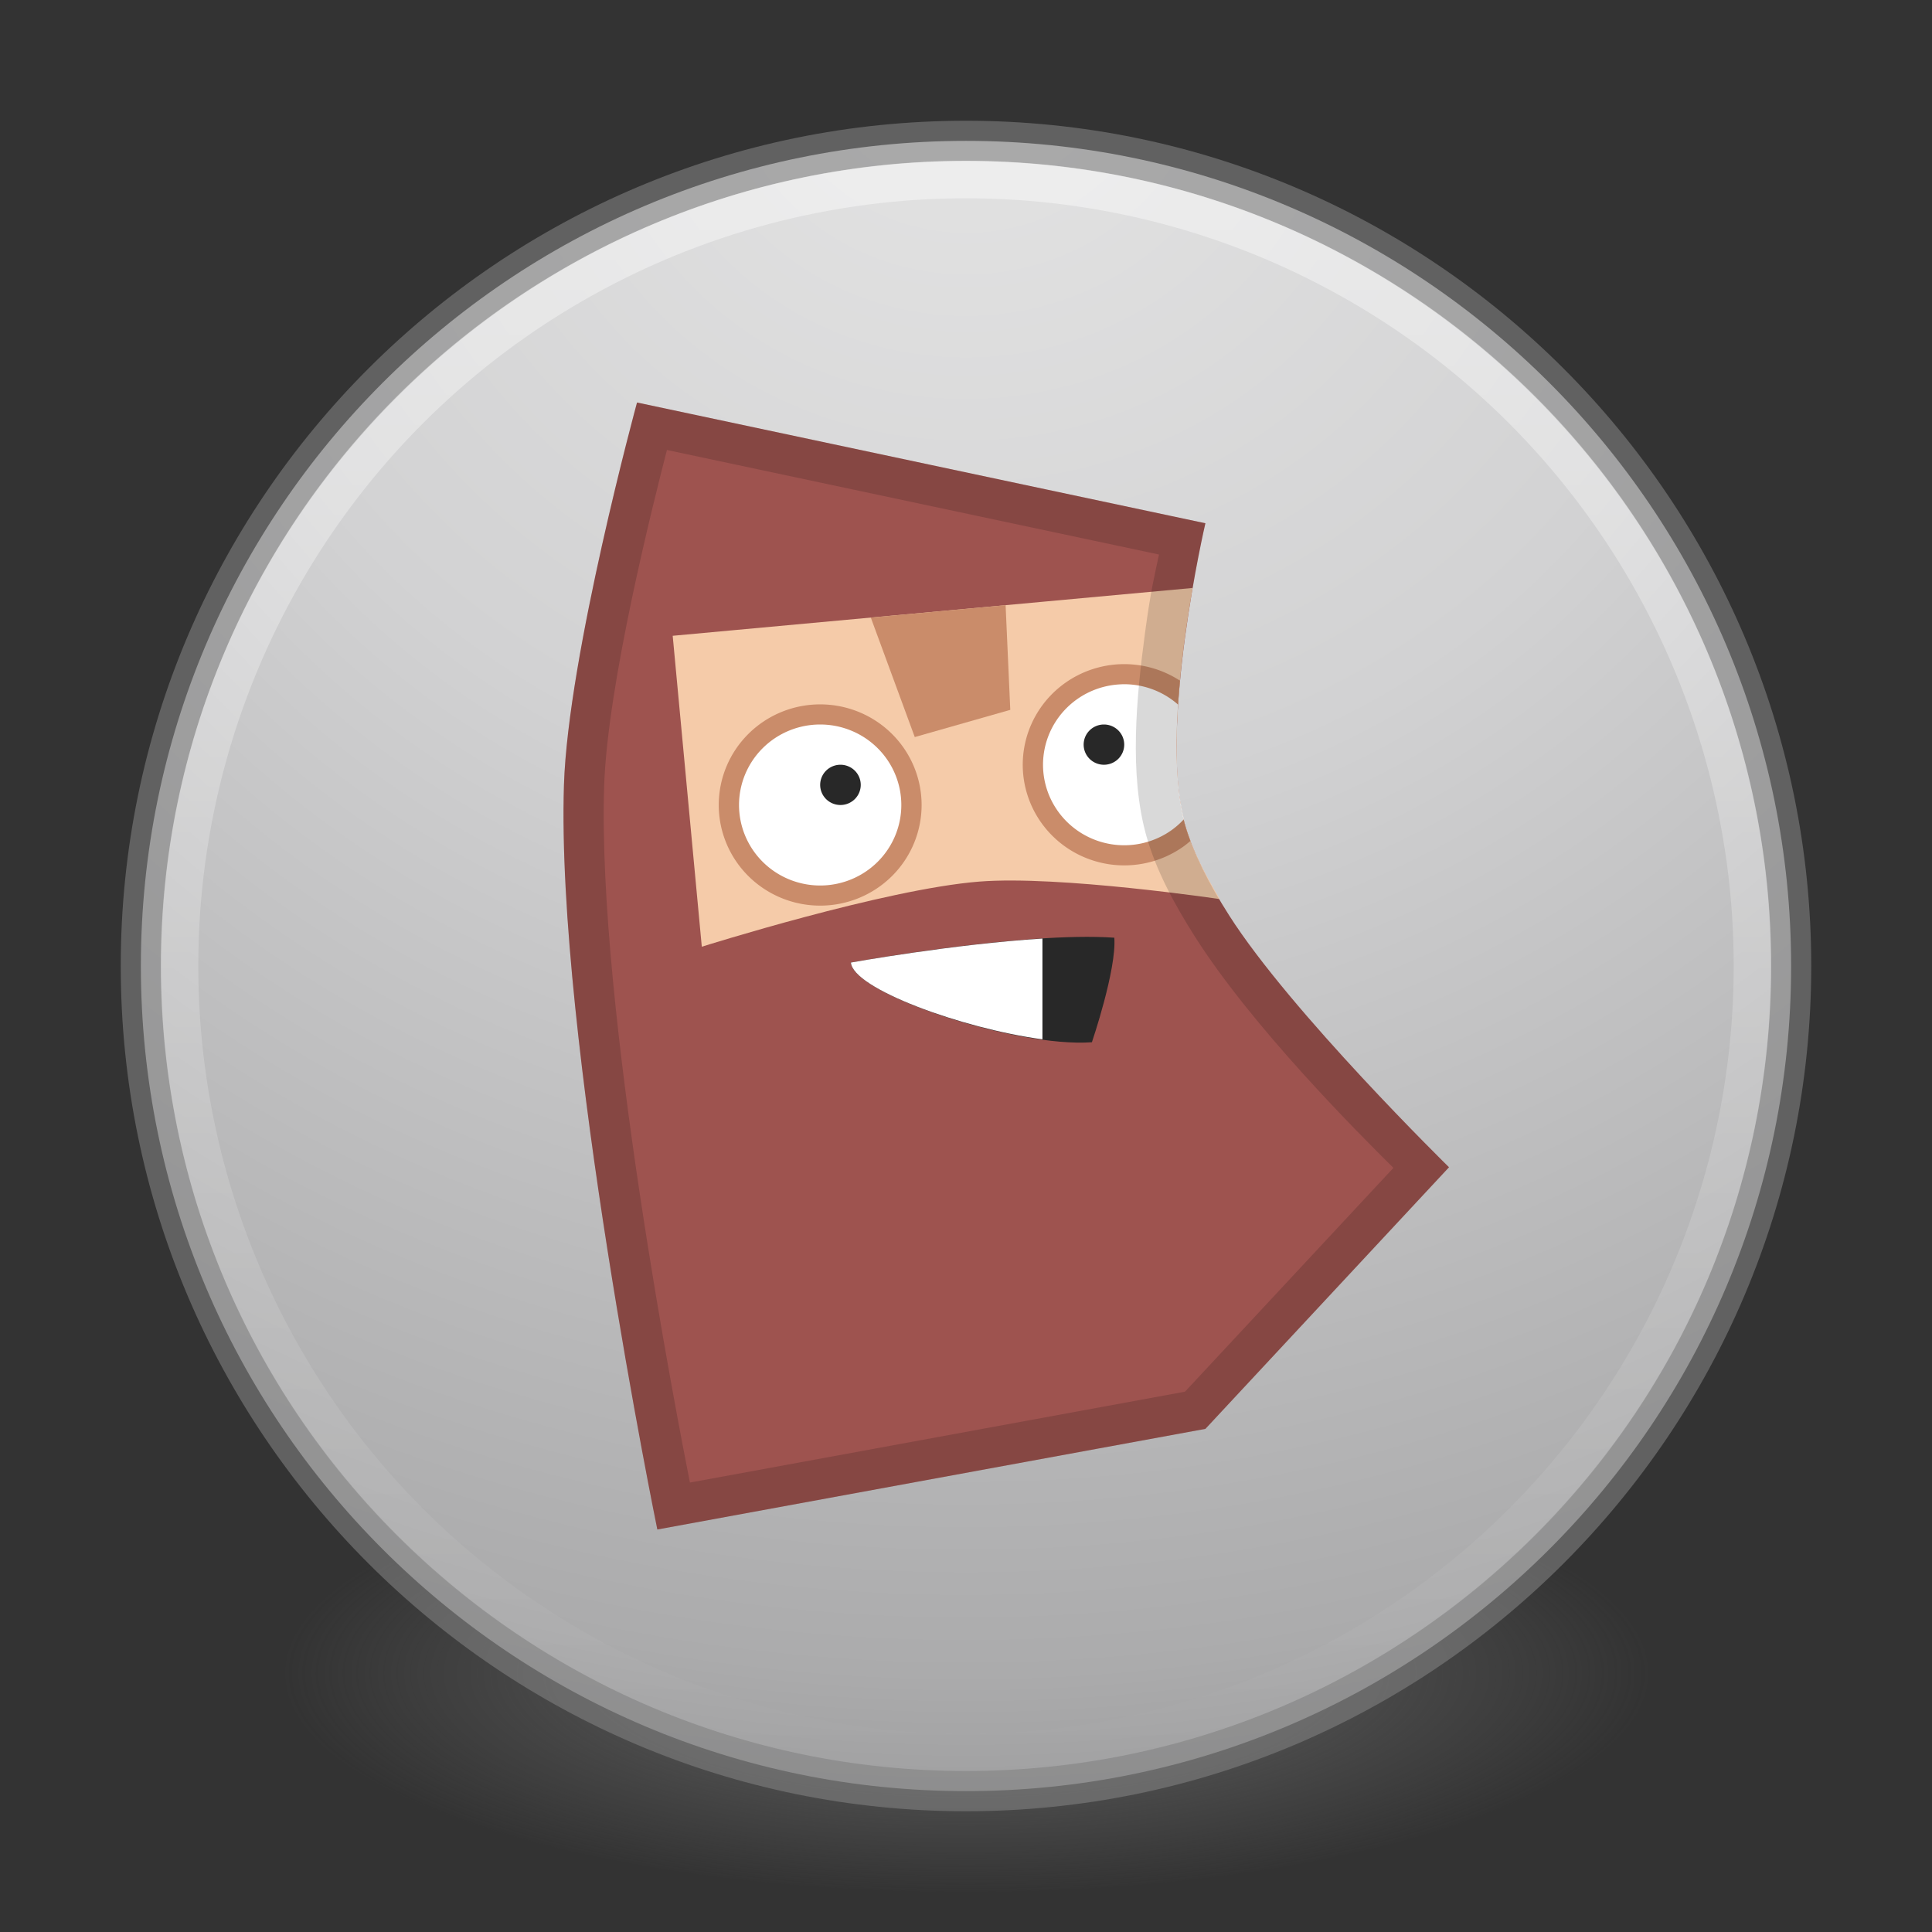 <?xml version="1.0" encoding="UTF-8" standalone="no"?>
<!-- Created with Inkscape (http://www.inkscape.org/) -->
<svg id="svg4951" xmlns:rdf="http://www.w3.org/1999/02/22-rdf-syntax-ns#" xmlns="http://www.w3.org/2000/svg" height="48" width="48" version="1.1" xmlns:cc="http://creativecommons.org/ns#" xmlns:xlink="http://www.w3.org/1999/xlink" xmlns:dc="http://purl.org/dc/elements/1.1/">
 <rect width="100%" height="100%" fill="#333333" stroke="none"/>
 <defs id="defs4953">
  <radialGradient id="radialGradient3302" gradientUnits="userSpaceOnUse" cy="186.17" cx="99.157" gradientTransform="matrix(.271 0 0 .088 -2.855 25.187)" r="62.769">
   <stop id="stop3822-2-6-3" stop-color="#3d3d3d" offset="0"/>
   <stop id="stop3864-8-7-7" stop-color="#686868" stop-opacity=".498" offset=".5"/>
   <stop id="stop3824-1-2-5" stop-color="#686868" stop-opacity="0" offset="1"/>
  </radialGradient>
  <radialGradient id="radialGradient3392" gradientUnits="userSpaceOnUse" cy="8.45" cx="5.322" gradientTransform="matrix(0 2.499 -2.643 -6.8014e-8 46.337 -12.18)" r="20">
   <stop id="stop4424" stop-color="#e4e4e4" offset="0"/>
   <stop id="stop4426" stop-color="#d2d2d3" offset=".372"/>
   <stop id="stop4428" stop-color="#ababac" offset=".81"/>
   <stop id="stop4430" stop-color="#888889" offset="1"/>
  </radialGradient>
  <linearGradient id="linearGradient4450" y2="32.568" gradientUnits="userSpaceOnUse" y1="-18.801" gradientTransform="matrix(.764 0 0 .764 12.377 18.778)" x2="15.124" x1="15.124">
   <stop id="stop6305-1-0-2" stop-color="#fff" offset="0"/>
   <stop id="stop6307-5-0-6" stop-color="#fff" stop-opacity="0" offset="1"/>
  </linearGradient>
 </defs>
 <path id="path3818-0-5" d="m41 41.5a17 5.5 0 0 1 -34 0 17 5.5 0 1 1 34 0z" fill="url(#radialGradient3302)"/>
 <path id="path4925" style="color:#000000" d="m24 3.5c-11.311 0-20.5 9.189-20.5 20.5s9.189 20.5 20.5 20.5 20.5-9.189 20.5-20.5-9.189-20.5-20.5-20.5z" fill="url(#radialGradient3392)"/>
 <path id="path4484" style="color:#000000" d="m24 3.5c-11.311 0-20.5 9.189-20.5 20.5s9.189 20.5 20.5 20.5 20.5-9.189 20.5-20.5-9.189-20.5-20.5-20.5z" stroke-opacity=".588" stroke="#828282" fill="none"/>
 <circle id="path3773-9" opacity=".7" stroke-width=".933" stroke-opacity=".588" stroke="url(#linearGradient4450)" cy="24" cx="24" r="19.54" fill="none"/>
 <path id="rect4482" d="m15.827 10 14.121 3s-1.187 5.088-0.504 7.5c0.193 0.683 0.594 1.457 1.09 2.237 1.528 2.404 5.466 6.263 5.466 6.263l-6.052 6.5-13.617 2.5s-2.519-12.289-2.32-18.5c0.103-3.221 1.816-9.5 1.816-9.5z" fill="#9e534f"/>
 <path id="rect4485" d="m29.63 14.608-12.917 1.188 0.723 7.725s4.538-1.432 6.892-1.618c1.992-0.158 5.978 0.435 5.978 0.435-0.387-0.641-0.7-1.271-0.862-1.837-0.444-1.549-0.11-4.191 0.186-5.892z" fill="#f5cba9"/>
 <g id="g4515" transform="matrix(.504 0 0 .5 37.513 13)">
  <path id="path4505" d="m-29 14a5 5 0 0 1 -5 5 5 5 0 0 1 -5 -5 5 5 0 0 1 5 -5 5 5 0 0 1 5 5z" fill="#ca8c6a"/>
  <path id="path4492" d="m-30 14a4 4 0 0 1 -4 4 4 4 0 0 1 -4 -4 4 4 0 0 1 4 -4 4 4 0 0 1 4 4z" fill="#fff"/>
  <path id="path4500" d="m-32 13a1 1 0 0 1 -1 1 1 1 0 0 1 -1 -1 1 1 0 0 1 1 -1 1 1 0 0 1 1 1z" fill="#282828"/>
 </g>
 <path id="path4522" d="m27.864 16.501a2.522 2.5 0 0 0 -1.411 0.474 2.522 2.5 0 0 0 -0.564 3.491 2.522 2.5 0 0 0 3.521 0.56 2.522 2.5 0 0 0 0.168 -0.135c-0.051-0.133-0.098-0.264-0.134-0.391-0.271-0.944-0.251-2.294-0.128-3.589a2.522 2.5 0 0 0 -1.452 -0.41z" fill="#ca8c6a"/>
 <path id="path4524" d="m27.877 17.001a2.017 2 0 0 0 -1.129 0.379 2.017 2 0 0 0 -0.451 2.793 2.017 2 0 0 0 2.817 0.447 2.017 2 0 0 0 0.299 -0.266c-0.195-0.785-0.214-1.808-0.145-2.849a2.017 2 0 0 0 -1.392 -0.505z" fill="#fff"/>
 <path id="path4503" d="m27.931 18.5a0.504 0.5 0 0 1 -0.504 0.5 0.504 0.5 0 0 1 -0.504 -0.5 0.504 0.5 0 0 1 0.504 -0.5 0.504 0.5 0 0 1 0.504 0.5z" fill="#282828"/>
 <path id="path4538" d="m27.685 23.297c0.059 0.79-0.557 2.597-0.557 2.597-1.876 0.138-5.929-1.19-5.988-1.98 0 0 4.282-0.775 6.545-0.617z" fill="#282828"/>
 <path id="rect4543" d="m25.899 23.318c-2.206 0.137-4.758 0.596-4.758 0.596 0.048 0.645 2.744 1.636 4.758 1.908v-2.504z" fill="#fff"/>
 <path id="rect4551" d="m24.984 15.036-3.349 0.308 1.092 2.968 2.373-0.676-0.116-2.6z" fill="#ca8c6a"/>
 <path id="path4593" opacity=".15" d="m15.826 10s-1.711 6.279-1.814 9.5c-0.199 6.211 2.32 18.5 2.32 18.5l13.615-2.5 6.053-6.5s-3.939-3.858-5.467-6.262c-0.496-0.78-0.896-1.555-1.09-2.238-0.682-2.412 0.504-7.5 0.504-7.5l-14.121-3zm0.744 1.18l12.225 2.597c-0.108 0.514-0.202 0.866-0.346 1.936-0.218 1.625-0.399 3.529 0.033 5.058 0.238 0.842 0.682 1.676 1.207 2.502 1.421 2.236 4.02 4.842 4.93 5.743l-5.178 5.56-12.3 2.258c-0.3-1.519-2.307-11.815-2.131-17.303 0.081-2.533 1.228-7.062 1.56-8.351z"/>
</svg>
